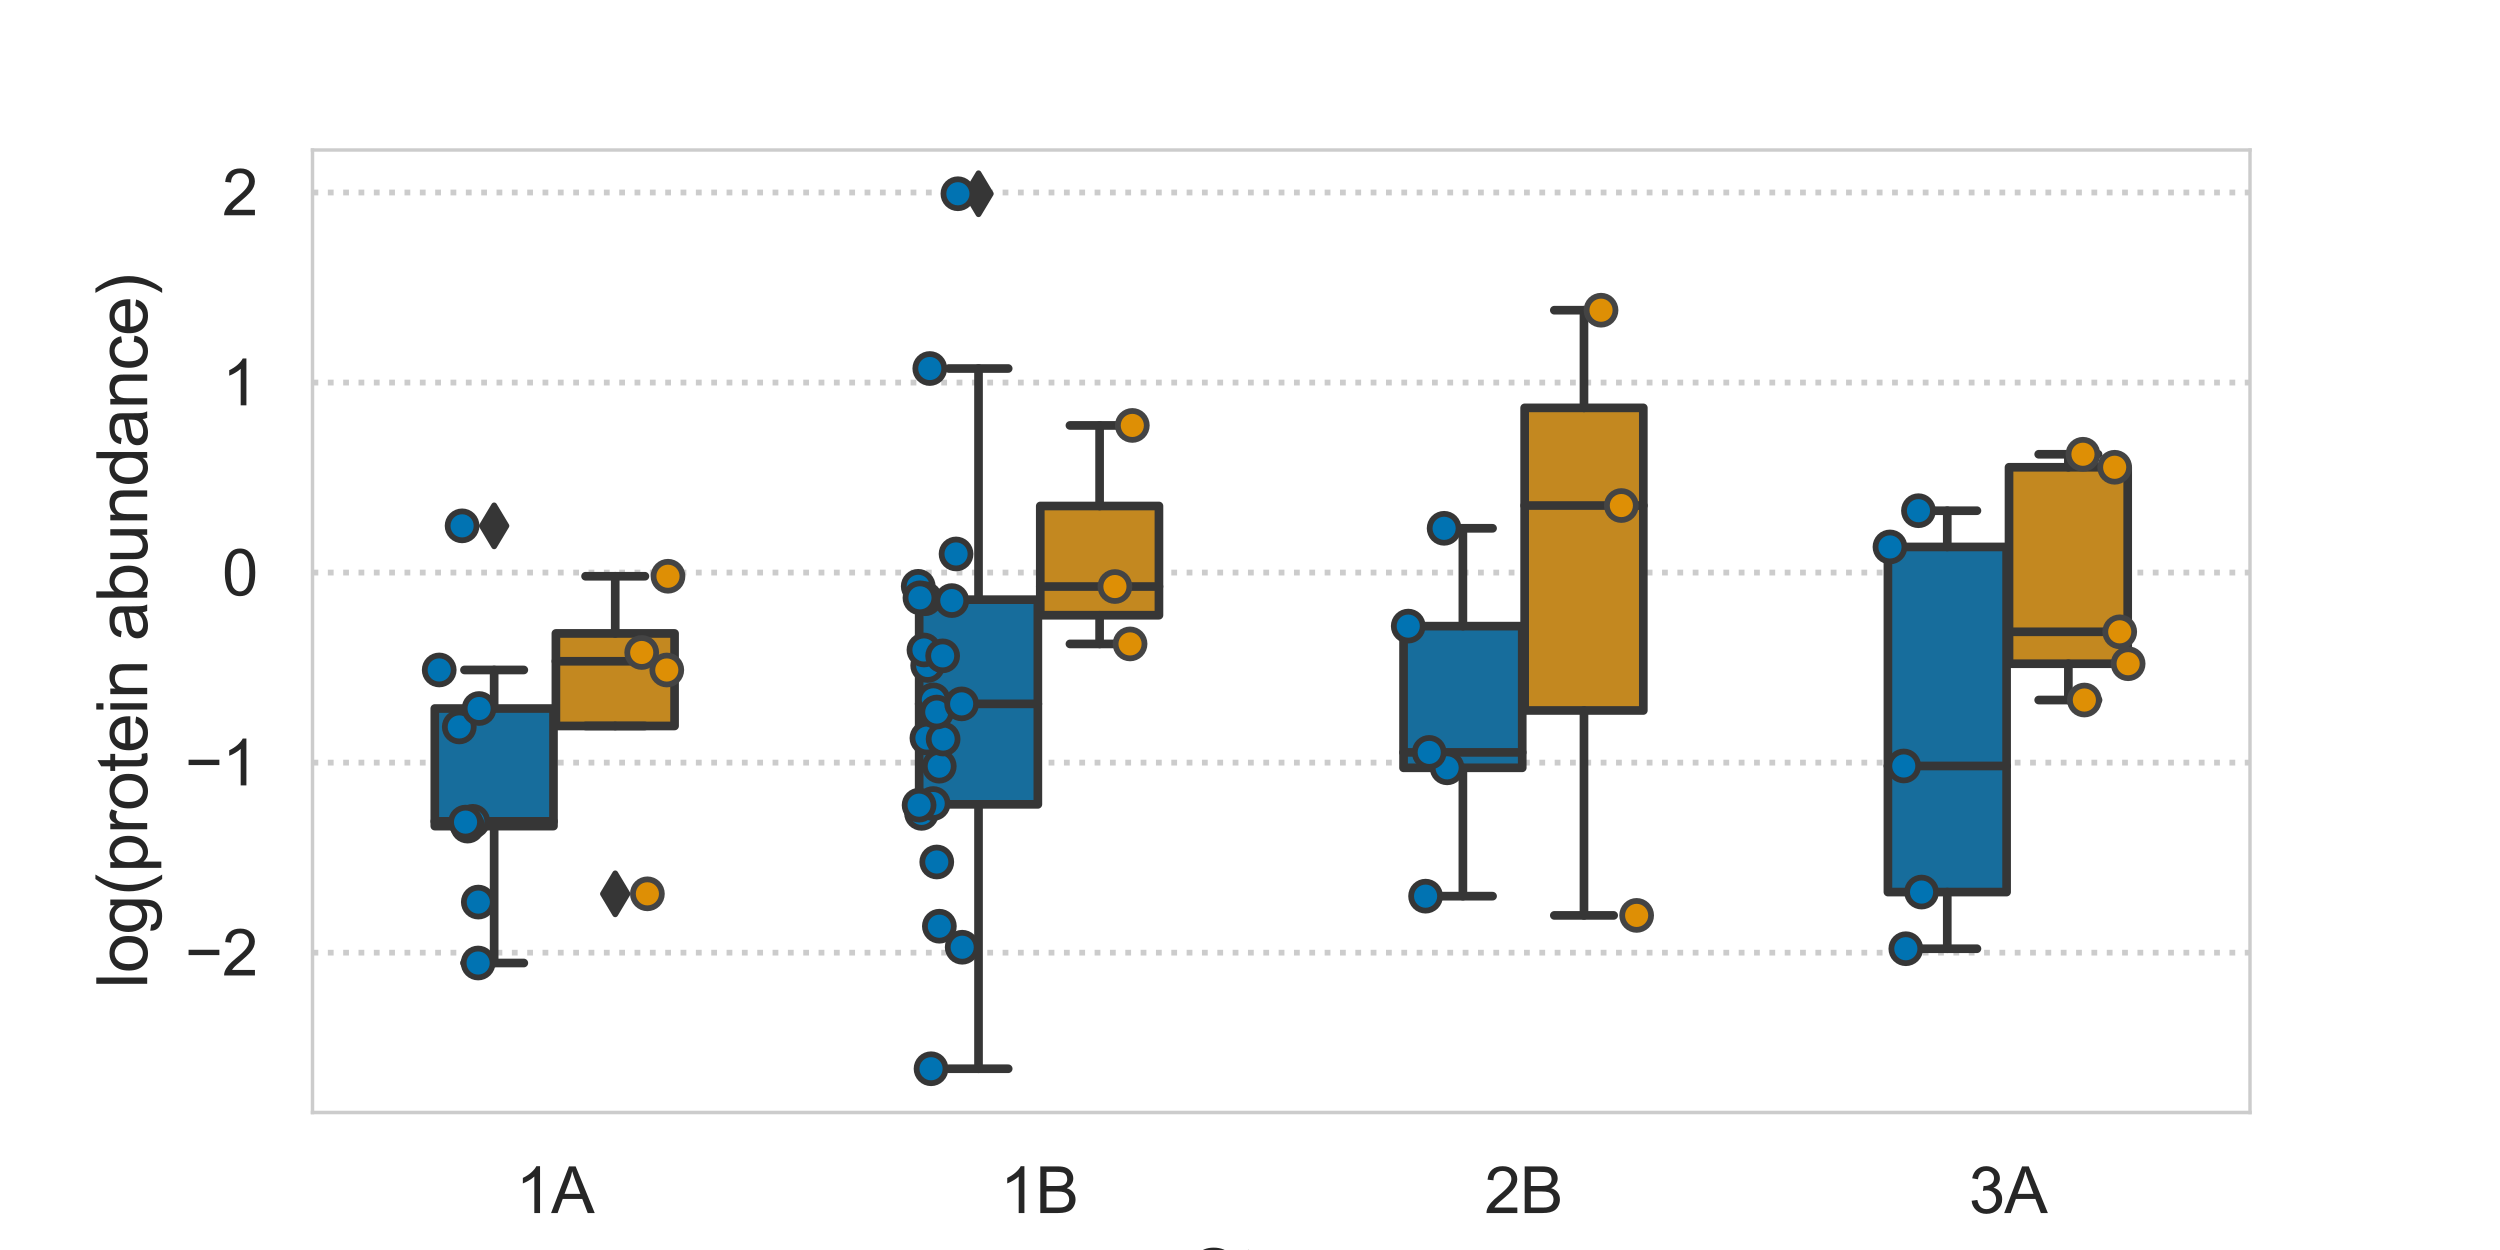 <?xml version="1.0" encoding="utf-8" standalone="no"?>
<!DOCTYPE svg PUBLIC "-//W3C//DTD SVG 1.1//EN"
  "http://www.w3.org/Graphics/SVG/1.1/DTD/svg11.dtd">
<svg xmlns:xlink="http://www.w3.org/1999/xlink" width="432pt" height="216pt" viewBox="0 0 432 216" xmlns="http://www.w3.org/2000/svg" version="1.1">
 <defs>
  <style type="text/css">*{stroke-linejoin: round; stroke-linecap: butt}</style>
 </defs>
 <g id="figure_1">
  <g id="patch_1">
   <path d="M 0 216 
L 432 216 
L 432 0 
L 0 0 
z
" style="fill: #ffffff"/>
  </g>
  <g id="axes_1">
   <g id="patch_2">
    <path d="M 54 192.24 
L 388.8 192.24 
L 388.8 25.92 
L 54 25.92 
z
" style="fill: #ffffff"/>
   </g>
   <g id="matplotlib.axis_1">
    <g id="xtick_1">
     <g id="text_1">
      <!-- 1A -->
      <g style="fill: #262626" transform="translate(89.123 209.614) scale(0.11 -0.11)">
       <defs>
        <path id="ArialMT-31" d="M 2384 0 
L 1822 0 
L 1822 3584 
Q 1619 3391 1289 3197 
Q 959 3003 697 2906 
L 697 3450 
Q 1169 3672 1522 3987 
Q 1875 4303 2022 4600 
L 2384 4600 
L 2384 0 
z
" transform="scale(0.016)"/>
        <path id="ArialMT-41" d="M -9 0 
L 1750 4581 
L 2403 4581 
L 4278 0 
L 3588 0 
L 3053 1388 
L 1138 1388 
L 634 0 
L -9 0 
z
M 1313 1881 
L 2866 1881 
L 2388 3150 
Q 2169 3728 2063 4100 
Q 1975 3659 1816 3225 
L 1313 1881 
z
" transform="scale(0.016)"/>
       </defs>
       <use xlink:href="#ArialMT-31"/>
       <use xlink:href="#ArialMT-41" x="55.615"/>
      </g>
     </g>
    </g>
    <g id="xtick_2">
     <g id="text_2">
      <!-- 1B -->
      <g style="fill: #262626" transform="translate(172.823 209.614) scale(0.11 -0.11)">
       <defs>
        <path id="ArialMT-42" d="M 469 0 
L 469 4581 
L 2188 4581 
Q 2713 4581 3030 4442 
Q 3347 4303 3526 4014 
Q 3706 3725 3706 3409 
Q 3706 3116 3547 2856 
Q 3388 2597 3066 2438 
Q 3481 2316 3704 2022 
Q 3928 1728 3928 1328 
Q 3928 1006 3792 729 
Q 3656 453 3456 303 
Q 3256 153 2954 76 
Q 2653 0 2216 0 
L 469 0 
z
M 1075 2656 
L 2066 2656 
Q 2469 2656 2644 2709 
Q 2875 2778 2992 2937 
Q 3109 3097 3109 3338 
Q 3109 3566 3000 3739 
Q 2891 3913 2687 3977 
Q 2484 4041 1991 4041 
L 1075 4041 
L 1075 2656 
z
M 1075 541 
L 2216 541 
Q 2509 541 2628 563 
Q 2838 600 2978 687 
Q 3119 775 3209 942 
Q 3300 1109 3300 1328 
Q 3300 1584 3169 1773 
Q 3038 1963 2805 2039 
Q 2572 2116 2134 2116 
L 1075 2116 
L 1075 541 
z
" transform="scale(0.016)"/>
       </defs>
       <use xlink:href="#ArialMT-31"/>
       <use xlink:href="#ArialMT-42" x="55.615"/>
      </g>
     </g>
    </g>
    <g id="xtick_3">
     <g id="text_3">
      <!-- 2B -->
      <g style="fill: #262626" transform="translate(256.523 209.614) scale(0.11 -0.11)">
       <defs>
        <path id="ArialMT-32" d="M 3222 541 
L 3222 0 
L 194 0 
Q 188 203 259 391 
Q 375 700 629 1000 
Q 884 1300 1366 1694 
Q 2113 2306 2375 2664 
Q 2638 3022 2638 3341 
Q 2638 3675 2398 3904 
Q 2159 4134 1775 4134 
Q 1369 4134 1125 3890 
Q 881 3647 878 3216 
L 300 3275 
Q 359 3922 746 4261 
Q 1134 4600 1788 4600 
Q 2447 4600 2831 4234 
Q 3216 3869 3216 3328 
Q 3216 3053 3103 2787 
Q 2991 2522 2730 2228 
Q 2469 1934 1863 1422 
Q 1356 997 1212 845 
Q 1069 694 975 541 
L 3222 541 
z
" transform="scale(0.016)"/>
       </defs>
       <use xlink:href="#ArialMT-32"/>
       <use xlink:href="#ArialMT-42" x="55.615"/>
      </g>
     </g>
    </g>
    <g id="xtick_4">
     <g id="text_4">
      <!-- 3A -->
      <g style="fill: #262626" transform="translate(340.223 209.614) scale(0.11 -0.11)">
       <defs>
        <path id="ArialMT-33" d="M 269 1209 
L 831 1284 
Q 928 806 1161 595 
Q 1394 384 1728 384 
Q 2125 384 2398 659 
Q 2672 934 2672 1341 
Q 2672 1728 2419 1979 
Q 2166 2231 1775 2231 
Q 1616 2231 1378 2169 
L 1441 2663 
Q 1497 2656 1531 2656 
Q 1891 2656 2178 2843 
Q 2466 3031 2466 3422 
Q 2466 3731 2256 3934 
Q 2047 4138 1716 4138 
Q 1388 4138 1169 3931 
Q 950 3725 888 3313 
L 325 3413 
Q 428 3978 793 4289 
Q 1159 4600 1703 4600 
Q 2078 4600 2393 4439 
Q 2709 4278 2876 4000 
Q 3044 3722 3044 3409 
Q 3044 3113 2884 2869 
Q 2725 2625 2413 2481 
Q 2819 2388 3044 2092 
Q 3269 1797 3269 1353 
Q 3269 753 2831 336 
Q 2394 -81 1725 -81 
Q 1122 -81 723 278 
Q 325 638 269 1209 
z
" transform="scale(0.016)"/>
       </defs>
       <use xlink:href="#ArialMT-33"/>
       <use xlink:href="#ArialMT-41" x="55.615"/>
      </g>
     </g>
    </g>
    <g id="text_5">
     <!-- Stage -->
     <g style="fill: #262626" transform="translate(205.721 224.535) scale(0.12 -0.12)">
      <defs>
       <path id="ArialMT-53" d="M 288 1472 
L 859 1522 
Q 900 1178 1048 958 
Q 1197 738 1509 602 
Q 1822 466 2213 466 
Q 2559 466 2825 569 
Q 3091 672 3220 851 
Q 3350 1031 3350 1244 
Q 3350 1459 3225 1620 
Q 3100 1781 2813 1891 
Q 2628 1963 1997 2114 
Q 1366 2266 1113 2400 
Q 784 2572 623 2826 
Q 463 3081 463 3397 
Q 463 3744 659 4045 
Q 856 4347 1234 4503 
Q 1613 4659 2075 4659 
Q 2584 4659 2973 4495 
Q 3363 4331 3572 4012 
Q 3781 3694 3797 3291 
L 3216 3247 
Q 3169 3681 2898 3903 
Q 2628 4125 2100 4125 
Q 1550 4125 1298 3923 
Q 1047 3722 1047 3438 
Q 1047 3191 1225 3031 
Q 1400 2872 2139 2705 
Q 2878 2538 3153 2413 
Q 3553 2228 3743 1945 
Q 3934 1663 3934 1294 
Q 3934 928 3725 604 
Q 3516 281 3123 101 
Q 2731 -78 2241 -78 
Q 1619 -78 1198 103 
Q 778 284 539 648 
Q 300 1013 288 1472 
z
" transform="scale(0.016)"/>
       <path id="ArialMT-74" d="M 1650 503 
L 1731 6 
Q 1494 -44 1306 -44 
Q 1000 -44 831 53 
Q 663 150 594 308 
Q 525 466 525 972 
L 525 2881 
L 113 2881 
L 113 3319 
L 525 3319 
L 525 4141 
L 1084 4478 
L 1084 3319 
L 1650 3319 
L 1650 2881 
L 1084 2881 
L 1084 941 
Q 1084 700 1114 631 
Q 1144 563 1211 522 
Q 1278 481 1403 481 
Q 1497 481 1650 503 
z
" transform="scale(0.016)"/>
       <path id="ArialMT-61" d="M 2588 409 
Q 2275 144 1986 34 
Q 1697 -75 1366 -75 
Q 819 -75 525 192 
Q 231 459 231 875 
Q 231 1119 342 1320 
Q 453 1522 633 1644 
Q 813 1766 1038 1828 
Q 1203 1872 1538 1913 
Q 2219 1994 2541 2106 
Q 2544 2222 2544 2253 
Q 2544 2597 2384 2738 
Q 2169 2928 1744 2928 
Q 1347 2928 1158 2789 
Q 969 2650 878 2297 
L 328 2372 
Q 403 2725 575 2942 
Q 747 3159 1072 3276 
Q 1397 3394 1825 3394 
Q 2250 3394 2515 3294 
Q 2781 3194 2906 3042 
Q 3031 2891 3081 2659 
Q 3109 2516 3109 2141 
L 3109 1391 
Q 3109 606 3145 398 
Q 3181 191 3288 0 
L 2700 0 
Q 2613 175 2588 409 
z
M 2541 1666 
Q 2234 1541 1622 1453 
Q 1275 1403 1131 1340 
Q 988 1278 909 1158 
Q 831 1038 831 891 
Q 831 666 1001 516 
Q 1172 366 1500 366 
Q 1825 366 2078 508 
Q 2331 650 2450 897 
Q 2541 1088 2541 1459 
L 2541 1666 
z
" transform="scale(0.016)"/>
       <path id="ArialMT-67" d="M 319 -275 
L 866 -356 
Q 900 -609 1056 -725 
Q 1266 -881 1628 -881 
Q 2019 -881 2231 -725 
Q 2444 -569 2519 -288 
Q 2563 -116 2559 434 
Q 2191 0 1641 0 
Q 956 0 581 494 
Q 206 988 206 1678 
Q 206 2153 378 2554 
Q 550 2956 876 3175 
Q 1203 3394 1644 3394 
Q 2231 3394 2613 2919 
L 2613 3319 
L 3131 3319 
L 3131 450 
Q 3131 -325 2973 -648 
Q 2816 -972 2473 -1159 
Q 2131 -1347 1631 -1347 
Q 1038 -1347 672 -1080 
Q 306 -813 319 -275 
z
M 784 1719 
Q 784 1066 1043 766 
Q 1303 466 1694 466 
Q 2081 466 2343 764 
Q 2606 1063 2606 1700 
Q 2606 2309 2336 2618 
Q 2066 2928 1684 2928 
Q 1309 2928 1046 2623 
Q 784 2319 784 1719 
z
" transform="scale(0.016)"/>
       <path id="ArialMT-65" d="M 2694 1069 
L 3275 997 
Q 3138 488 2766 206 
Q 2394 -75 1816 -75 
Q 1088 -75 661 373 
Q 234 822 234 1631 
Q 234 2469 665 2931 
Q 1097 3394 1784 3394 
Q 2450 3394 2872 2941 
Q 3294 2488 3294 1666 
Q 3294 1616 3291 1516 
L 816 1516 
Q 847 969 1125 678 
Q 1403 388 1819 388 
Q 2128 388 2347 550 
Q 2566 713 2694 1069 
z
M 847 1978 
L 2700 1978 
Q 2663 2397 2488 2606 
Q 2219 2931 1791 2931 
Q 1403 2931 1139 2672 
Q 875 2413 847 1978 
z
" transform="scale(0.016)"/>
      </defs>
      <use xlink:href="#ArialMT-53"/>
      <use xlink:href="#ArialMT-74" x="66.699"/>
      <use xlink:href="#ArialMT-61" x="94.482"/>
      <use xlink:href="#ArialMT-67" x="150.098"/>
      <use xlink:href="#ArialMT-65" x="205.713"/>
     </g>
    </g>
   </g>
   <g id="matplotlib.axis_2">
    <g id="ytick_1">
     <g id="line2d_1">
      <path d="M 54 164.622 
L 388.8 164.622 
" clip-path="url(#p75d8ab55f7)" style="fill: none; stroke-dasharray: 1,1.65; stroke-dashoffset: 0; stroke: #cccccc"/>
     </g>
     <g id="text_6">
      <!-- −2 -->
      <g style="fill: #262626" transform="translate(31.958 168.558) scale(0.11 -0.11)">
       <defs>
        <path id="ArialMT-2212" d="M 3381 1997 
L 356 1997 
L 356 2522 
L 3381 2522 
L 3381 1997 
z
" transform="scale(0.016)"/>
       </defs>
       <use xlink:href="#ArialMT-2212"/>
       <use xlink:href="#ArialMT-32" x="58.398"/>
      </g>
     </g>
    </g>
    <g id="ytick_2">
     <g id="line2d_2">
      <path d="M 54 131.782 
L 388.8 131.782 
" clip-path="url(#p75d8ab55f7)" style="fill: none; stroke-dasharray: 1,1.65; stroke-dashoffset: 0; stroke: #cccccc"/>
     </g>
     <g id="text_7">
      <!-- −1 -->
      <g style="fill: #262626" transform="translate(31.958 135.719) scale(0.11 -0.11)">
       <use xlink:href="#ArialMT-2212"/>
       <use xlink:href="#ArialMT-31" x="58.398"/>
      </g>
     </g>
    </g>
    <g id="ytick_3">
     <g id="line2d_3">
      <path d="M 54 98.942 
L 388.8 98.942 
" clip-path="url(#p75d8ab55f7)" style="fill: none; stroke-dasharray: 1,1.65; stroke-dashoffset: 0; stroke: #cccccc"/>
     </g>
     <g id="text_8">
      <!-- 0 -->
      <g style="fill: #262626" transform="translate(38.383 102.879) scale(0.11 -0.11)">
       <defs>
        <path id="ArialMT-30" d="M 266 2259 
Q 266 3072 433 3567 
Q 600 4063 929 4331 
Q 1259 4600 1759 4600 
Q 2128 4600 2406 4451 
Q 2684 4303 2865 4023 
Q 3047 3744 3150 3342 
Q 3253 2941 3253 2259 
Q 3253 1453 3087 958 
Q 2922 463 2592 192 
Q 2263 -78 1759 -78 
Q 1097 -78 719 397 
Q 266 969 266 2259 
z
M 844 2259 
Q 844 1131 1108 757 
Q 1372 384 1759 384 
Q 2147 384 2411 759 
Q 2675 1134 2675 2259 
Q 2675 3391 2411 3762 
Q 2147 4134 1753 4134 
Q 1366 4134 1134 3806 
Q 844 3388 844 2259 
z
" transform="scale(0.016)"/>
       </defs>
       <use xlink:href="#ArialMT-30"/>
      </g>
     </g>
    </g>
    <g id="ytick_4">
     <g id="line2d_4">
      <path d="M 54 66.103 
L 388.8 66.103 
" clip-path="url(#p75d8ab55f7)" style="fill: none; stroke-dasharray: 1,1.65; stroke-dashoffset: 0; stroke: #cccccc"/>
     </g>
     <g id="text_9">
      <!-- 1 -->
      <g style="fill: #262626" transform="translate(38.383 70.04) scale(0.11 -0.11)">
       <use xlink:href="#ArialMT-31"/>
      </g>
     </g>
    </g>
    <g id="ytick_5">
     <g id="line2d_5">
      <path d="M 54 33.263 
L 388.8 33.263 
" clip-path="url(#p75d8ab55f7)" style="fill: none; stroke-dasharray: 1,1.65; stroke-dashoffset: 0; stroke: #cccccc"/>
     </g>
     <g id="text_10">
      <!-- 2 -->
      <g style="fill: #262626" transform="translate(38.383 37.2) scale(0.11 -0.11)">
       <use xlink:href="#ArialMT-32"/>
      </g>
     </g>
    </g>
    <g id="text_11">
     <!-- log(protein abundance) -->
     <g style="fill: #262626" transform="translate(25.433 170.785) rotate(-90) scale(0.12 -0.12)">
      <defs>
       <path id="ArialMT-6c" d="M 409 0 
L 409 4581 
L 972 4581 
L 972 0 
L 409 0 
z
" transform="scale(0.016)"/>
       <path id="ArialMT-6f" d="M 213 1659 
Q 213 2581 725 3025 
Q 1153 3394 1769 3394 
Q 2453 3394 2887 2945 
Q 3322 2497 3322 1706 
Q 3322 1066 3130 698 
Q 2938 331 2570 128 
Q 2203 -75 1769 -75 
Q 1072 -75 642 372 
Q 213 819 213 1659 
z
M 791 1659 
Q 791 1022 1069 705 
Q 1347 388 1769 388 
Q 2188 388 2466 706 
Q 2744 1025 2744 1678 
Q 2744 2294 2464 2611 
Q 2184 2928 1769 2928 
Q 1347 2928 1069 2612 
Q 791 2297 791 1659 
z
" transform="scale(0.016)"/>
       <path id="ArialMT-28" d="M 1497 -1347 
Q 1031 -759 709 28 
Q 388 816 388 1659 
Q 388 2403 628 3084 
Q 909 3875 1497 4659 
L 1900 4659 
Q 1522 4009 1400 3731 
Q 1209 3300 1100 2831 
Q 966 2247 966 1656 
Q 966 153 1900 -1347 
L 1497 -1347 
z
" transform="scale(0.016)"/>
       <path id="ArialMT-70" d="M 422 -1272 
L 422 3319 
L 934 3319 
L 934 2888 
Q 1116 3141 1344 3267 
Q 1572 3394 1897 3394 
Q 2322 3394 2647 3175 
Q 2972 2956 3137 2557 
Q 3303 2159 3303 1684 
Q 3303 1175 3120 767 
Q 2938 359 2589 142 
Q 2241 -75 1856 -75 
Q 1575 -75 1351 44 
Q 1128 163 984 344 
L 984 -1272 
L 422 -1272 
z
M 931 1641 
Q 931 1000 1190 694 
Q 1450 388 1819 388 
Q 2194 388 2461 705 
Q 2728 1022 2728 1688 
Q 2728 2322 2467 2637 
Q 2206 2953 1844 2953 
Q 1484 2953 1207 2617 
Q 931 2281 931 1641 
z
" transform="scale(0.016)"/>
       <path id="ArialMT-72" d="M 416 0 
L 416 3319 
L 922 3319 
L 922 2816 
Q 1116 3169 1280 3281 
Q 1444 3394 1641 3394 
Q 1925 3394 2219 3213 
L 2025 2691 
Q 1819 2813 1613 2813 
Q 1428 2813 1281 2702 
Q 1134 2591 1072 2394 
Q 978 2094 978 1738 
L 978 0 
L 416 0 
z
" transform="scale(0.016)"/>
       <path id="ArialMT-69" d="M 425 3934 
L 425 4581 
L 988 4581 
L 988 3934 
L 425 3934 
z
M 425 0 
L 425 3319 
L 988 3319 
L 988 0 
L 425 0 
z
" transform="scale(0.016)"/>
       <path id="ArialMT-6e" d="M 422 0 
L 422 3319 
L 928 3319 
L 928 2847 
Q 1294 3394 1984 3394 
Q 2284 3394 2536 3286 
Q 2788 3178 2913 3003 
Q 3038 2828 3088 2588 
Q 3119 2431 3119 2041 
L 3119 0 
L 2556 0 
L 2556 2019 
Q 2556 2363 2490 2533 
Q 2425 2703 2258 2804 
Q 2091 2906 1866 2906 
Q 1506 2906 1245 2678 
Q 984 2450 984 1813 
L 984 0 
L 422 0 
z
" transform="scale(0.016)"/>
       <path id="ArialMT-20" transform="scale(0.016)"/>
       <path id="ArialMT-62" d="M 941 0 
L 419 0 
L 419 4581 
L 981 4581 
L 981 2947 
Q 1338 3394 1891 3394 
Q 2197 3394 2470 3270 
Q 2744 3147 2920 2923 
Q 3097 2700 3197 2384 
Q 3297 2069 3297 1709 
Q 3297 856 2875 390 
Q 2453 -75 1863 -75 
Q 1275 -75 941 416 
L 941 0 
z
M 934 1684 
Q 934 1088 1097 822 
Q 1363 388 1816 388 
Q 2184 388 2453 708 
Q 2722 1028 2722 1663 
Q 2722 2313 2464 2622 
Q 2206 2931 1841 2931 
Q 1472 2931 1203 2611 
Q 934 2291 934 1684 
z
" transform="scale(0.016)"/>
       <path id="ArialMT-75" d="M 2597 0 
L 2597 488 
Q 2209 -75 1544 -75 
Q 1250 -75 995 37 
Q 741 150 617 320 
Q 494 491 444 738 
Q 409 903 409 1263 
L 409 3319 
L 972 3319 
L 972 1478 
Q 972 1038 1006 884 
Q 1059 663 1231 536 
Q 1403 409 1656 409 
Q 1909 409 2131 539 
Q 2353 669 2445 892 
Q 2538 1116 2538 1541 
L 2538 3319 
L 3100 3319 
L 3100 0 
L 2597 0 
z
" transform="scale(0.016)"/>
       <path id="ArialMT-64" d="M 2575 0 
L 2575 419 
Q 2259 -75 1647 -75 
Q 1250 -75 917 144 
Q 584 363 401 755 
Q 219 1147 219 1656 
Q 219 2153 384 2558 
Q 550 2963 881 3178 
Q 1213 3394 1622 3394 
Q 1922 3394 2156 3267 
Q 2391 3141 2538 2938 
L 2538 4581 
L 3097 4581 
L 3097 0 
L 2575 0 
z
M 797 1656 
Q 797 1019 1065 703 
Q 1334 388 1700 388 
Q 2069 388 2326 689 
Q 2584 991 2584 1609 
Q 2584 2291 2321 2609 
Q 2059 2928 1675 2928 
Q 1300 2928 1048 2622 
Q 797 2316 797 1656 
z
" transform="scale(0.016)"/>
       <path id="ArialMT-63" d="M 2588 1216 
L 3141 1144 
Q 3050 572 2676 248 
Q 2303 -75 1759 -75 
Q 1078 -75 664 370 
Q 250 816 250 1647 
Q 250 2184 428 2587 
Q 606 2991 970 3192 
Q 1334 3394 1763 3394 
Q 2303 3394 2647 3120 
Q 2991 2847 3088 2344 
L 2541 2259 
Q 2463 2594 2264 2762 
Q 2066 2931 1784 2931 
Q 1359 2931 1093 2626 
Q 828 2322 828 1663 
Q 828 994 1084 691 
Q 1341 388 1753 388 
Q 2084 388 2306 591 
Q 2528 794 2588 1216 
z
" transform="scale(0.016)"/>
       <path id="ArialMT-29" d="M 791 -1347 
L 388 -1347 
Q 1322 153 1322 1656 
Q 1322 2244 1188 2822 
Q 1081 3291 891 3722 
Q 769 4003 388 4659 
L 791 4659 
Q 1378 3875 1659 3084 
Q 1900 2403 1900 1659 
Q 1900 816 1576 28 
Q 1253 -759 791 -1347 
z
" transform="scale(0.016)"/>
      </defs>
      <use xlink:href="#ArialMT-6c"/>
      <use xlink:href="#ArialMT-6f" x="22.217"/>
      <use xlink:href="#ArialMT-67" x="77.832"/>
      <use xlink:href="#ArialMT-28" x="133.447"/>
      <use xlink:href="#ArialMT-70" x="166.748"/>
      <use xlink:href="#ArialMT-72" x="222.363"/>
      <use xlink:href="#ArialMT-6f" x="255.664"/>
      <use xlink:href="#ArialMT-74" x="311.279"/>
      <use xlink:href="#ArialMT-65" x="339.062"/>
      <use xlink:href="#ArialMT-69" x="394.678"/>
      <use xlink:href="#ArialMT-6e" x="416.895"/>
      <use xlink:href="#ArialMT-20" x="472.51"/>
      <use xlink:href="#ArialMT-61" x="500.293"/>
      <use xlink:href="#ArialMT-62" x="555.908"/>
      <use xlink:href="#ArialMT-75" x="611.523"/>
      <use xlink:href="#ArialMT-6e" x="667.139"/>
      <use xlink:href="#ArialMT-64" x="722.754"/>
      <use xlink:href="#ArialMT-61" x="778.369"/>
      <use xlink:href="#ArialMT-6e" x="833.984"/>
      <use xlink:href="#ArialMT-63" x="889.6"/>
      <use xlink:href="#ArialMT-65" x="939.6"/>
      <use xlink:href="#ArialMT-29" x="995.215"/>
     </g>
    </g>
   </g>
   <g id="patch_3">
    <path d="M 75.134 142.75 
L 95.641 142.75 
L 95.641 122.433 
L 75.134 122.433 
L 75.134 142.75 
z
" clip-path="url(#p75d8ab55f7)" style="fill: #176d9c; stroke: #363636; stroke-width: 1.5; stroke-linejoin: miter"/>
   </g>
   <g id="patch_4">
    <path d="M 96.059 125.446 
L 116.566 125.446 
L 116.566 109.458 
L 96.059 109.458 
L 96.059 125.446 
z
" clip-path="url(#p75d8ab55f7)" style="fill: #c38820; stroke: #363636; stroke-width: 1.5; stroke-linejoin: miter"/>
   </g>
   <g id="patch_5">
    <path d="M 158.834 138.992 
L 179.341 138.992 
L 179.341 103.622 
L 158.834 103.622 
L 158.834 138.992 
z
" clip-path="url(#p75d8ab55f7)" style="fill: #176d9c; stroke: #363636; stroke-width: 1.5; stroke-linejoin: miter"/>
   </g>
   <g id="patch_6">
    <path d="M 179.759 106.312 
L 200.266 106.312 
L 200.266 87.434 
L 179.759 87.434 
L 179.759 106.312 
z
" clip-path="url(#p75d8ab55f7)" style="fill: #c38820; stroke: #363636; stroke-width: 1.5; stroke-linejoin: miter"/>
   </g>
   <g id="patch_7">
    <path d="M 242.534 132.679 
L 263.041 132.679 
L 263.041 108.193 
L 242.534 108.193 
L 242.534 132.679 
z
" clip-path="url(#p75d8ab55f7)" style="fill: #176d9c; stroke: #363636; stroke-width: 1.5; stroke-linejoin: miter"/>
   </g>
   <g id="patch_8">
    <path d="M 263.459 122.769 
L 283.966 122.769 
L 283.966 70.48 
L 263.459 70.48 
L 263.459 122.769 
z
" clip-path="url(#p75d8ab55f7)" style="fill: #c38820; stroke: #363636; stroke-width: 1.5; stroke-linejoin: miter"/>
   </g>
   <g id="patch_9">
    <path d="M 326.234 154.149 
L 346.741 154.149 
L 346.741 94.512 
L 326.234 94.512 
L 326.234 154.149 
z
" clip-path="url(#p75d8ab55f7)" style="fill: #176d9c; stroke: #363636; stroke-width: 1.5; stroke-linejoin: miter"/>
   </g>
   <g id="patch_10">
    <path d="M 347.159 114.692 
L 367.666 114.692 
L 367.666 80.743 
L 347.159 80.743 
L 347.159 114.692 
z
" clip-path="url(#p75d8ab55f7)" style="fill: #c38820; stroke: #363636; stroke-width: 1.5; stroke-linejoin: miter"/>
   </g>
   <g id="PathCollection_1"/>
   <g id="PathCollection_2"/>
   <g id="patch_11">
    <path d="M 95.85 98.942 
L 95.85 98.942 
L 95.85 98.942 
L 95.85 98.942 
z
" clip-path="url(#p75d8ab55f7)" style="fill: #176d9c; stroke: #363636; stroke-width: 0.75; stroke-linejoin: miter"/>
   </g>
   <g id="patch_12">
    <path d="M 95.85 98.942 
L 95.85 98.942 
L 95.85 98.942 
L 95.85 98.942 
z
" clip-path="url(#p75d8ab55f7)" style="fill: #c38820; stroke: #363636; stroke-width: 0.75; stroke-linejoin: miter"/>
   </g>
   <g id="line2d_6">
    <path d="M 85.388 142.75 
L 85.388 166.408 
" clip-path="url(#p75d8ab55f7)" style="fill: none; stroke: #363636; stroke-width: 1.5; stroke-linecap: round"/>
   </g>
   <g id="line2d_7">
    <path d="M 85.388 122.433 
L 85.388 115.769 
" clip-path="url(#p75d8ab55f7)" style="fill: none; stroke: #363636; stroke-width: 1.5; stroke-linecap: round"/>
   </g>
   <g id="line2d_8">
    <path d="M 80.261 166.408 
L 90.514 166.408 
" clip-path="url(#p75d8ab55f7)" style="fill: none; stroke: #363636; stroke-width: 1.5; stroke-linecap: round"/>
   </g>
   <g id="line2d_9">
    <path d="M 80.261 115.769 
L 90.514 115.769 
" clip-path="url(#p75d8ab55f7)" style="fill: none; stroke: #363636; stroke-width: 1.5; stroke-linecap: round"/>
   </g>
   <g id="line2d_10">
    <defs>
     <path id="m27930aab85" d="M -0 3.536 
L 2.121 0 
L -0 -3.536 
L -2.121 -0 
z
" style="stroke: #363636; stroke-linejoin: miter"/>
    </defs>
    <g clip-path="url(#p75d8ab55f7)">
     <use xlink:href="#m27930aab85" x="85.388" y="90.867" style="fill: #363636; stroke: #363636; stroke-linejoin: miter"/>
    </g>
   </g>
   <g id="line2d_11">
    <path d="M 106.312 125.446 
L 106.312 125.446 
" clip-path="url(#p75d8ab55f7)" style="fill: none; stroke: #363636; stroke-width: 1.5; stroke-linecap: round"/>
   </g>
   <g id="line2d_12">
    <path d="M 106.312 109.458 
L 106.312 99.576 
" clip-path="url(#p75d8ab55f7)" style="fill: none; stroke: #363636; stroke-width: 1.5; stroke-linecap: round"/>
   </g>
   <g id="line2d_13">
    <path d="M 101.186 125.446 
L 111.439 125.446 
" clip-path="url(#p75d8ab55f7)" style="fill: none; stroke: #363636; stroke-width: 1.5; stroke-linecap: round"/>
   </g>
   <g id="line2d_14">
    <path d="M 101.186 99.576 
L 111.439 99.576 
" clip-path="url(#p75d8ab55f7)" style="fill: none; stroke: #363636; stroke-width: 1.5; stroke-linecap: round"/>
   </g>
   <g id="line2d_15">
    <g clip-path="url(#p75d8ab55f7)">
     <use xlink:href="#m27930aab85" x="106.312" y="154.454" style="fill: #363636; stroke: #363636; stroke-linejoin: miter"/>
    </g>
   </g>
   <g id="line2d_16">
    <path d="M 169.088 138.992 
L 169.088 184.68 
" clip-path="url(#p75d8ab55f7)" style="fill: none; stroke: #363636; stroke-width: 1.5; stroke-linecap: round"/>
   </g>
   <g id="line2d_17">
    <path d="M 169.088 103.622 
L 169.088 63.679 
" clip-path="url(#p75d8ab55f7)" style="fill: none; stroke: #363636; stroke-width: 1.5; stroke-linecap: round"/>
   </g>
   <g id="line2d_18">
    <path d="M 163.961 184.68 
L 174.214 184.68 
" clip-path="url(#p75d8ab55f7)" style="fill: none; stroke: #363636; stroke-width: 1.5; stroke-linecap: round"/>
   </g>
   <g id="line2d_19">
    <path d="M 163.961 63.679 
L 174.214 63.679 
" clip-path="url(#p75d8ab55f7)" style="fill: none; stroke: #363636; stroke-width: 1.5; stroke-linecap: round"/>
   </g>
   <g id="line2d_20">
    <g clip-path="url(#p75d8ab55f7)">
     <use xlink:href="#m27930aab85" x="169.088" y="33.48" style="fill: #363636; stroke: #363636; stroke-linejoin: miter"/>
    </g>
   </g>
   <g id="line2d_21">
    <path d="M 190.012 106.312 
L 190.012 111.27 
" clip-path="url(#p75d8ab55f7)" style="fill: none; stroke: #363636; stroke-width: 1.5; stroke-linecap: round"/>
   </g>
   <g id="line2d_22">
    <path d="M 190.012 87.434 
L 190.012 73.515 
" clip-path="url(#p75d8ab55f7)" style="fill: none; stroke: #363636; stroke-width: 1.5; stroke-linecap: round"/>
   </g>
   <g id="line2d_23">
    <path d="M 184.886 111.27 
L 195.139 111.27 
" clip-path="url(#p75d8ab55f7)" style="fill: none; stroke: #363636; stroke-width: 1.5; stroke-linecap: round"/>
   </g>
   <g id="line2d_24">
    <path d="M 184.886 73.515 
L 195.139 73.515 
" clip-path="url(#p75d8ab55f7)" style="fill: none; stroke: #363636; stroke-width: 1.5; stroke-linecap: round"/>
   </g>
   <g id="line2d_25"/>
   <g id="line2d_26">
    <path d="M 252.787 132.679 
L 252.787 154.858 
" clip-path="url(#p75d8ab55f7)" style="fill: none; stroke: #363636; stroke-width: 1.5; stroke-linecap: round"/>
   </g>
   <g id="line2d_27">
    <path d="M 252.787 108.193 
L 252.787 91.291 
" clip-path="url(#p75d8ab55f7)" style="fill: none; stroke: #363636; stroke-width: 1.5; stroke-linecap: round"/>
   </g>
   <g id="line2d_28">
    <path d="M 247.661 154.858 
L 257.914 154.858 
" clip-path="url(#p75d8ab55f7)" style="fill: none; stroke: #363636; stroke-width: 1.5; stroke-linecap: round"/>
   </g>
   <g id="line2d_29">
    <path d="M 247.661 91.291 
L 257.914 91.291 
" clip-path="url(#p75d8ab55f7)" style="fill: none; stroke: #363636; stroke-width: 1.5; stroke-linecap: round"/>
   </g>
   <g id="line2d_30"/>
   <g id="line2d_31">
    <path d="M 273.712 122.769 
L 273.712 158.182 
" clip-path="url(#p75d8ab55f7)" style="fill: none; stroke: #363636; stroke-width: 1.5; stroke-linecap: round"/>
   </g>
   <g id="line2d_32">
    <path d="M 273.712 70.48 
L 273.712 53.604 
" clip-path="url(#p75d8ab55f7)" style="fill: none; stroke: #363636; stroke-width: 1.5; stroke-linecap: round"/>
   </g>
   <g id="line2d_33">
    <path d="M 268.586 158.182 
L 278.839 158.182 
" clip-path="url(#p75d8ab55f7)" style="fill: none; stroke: #363636; stroke-width: 1.5; stroke-linecap: round"/>
   </g>
   <g id="line2d_34">
    <path d="M 268.586 53.604 
L 278.839 53.604 
" clip-path="url(#p75d8ab55f7)" style="fill: none; stroke: #363636; stroke-width: 1.5; stroke-linecap: round"/>
   </g>
   <g id="line2d_35"/>
   <g id="line2d_36">
    <path d="M 336.488 154.149 
L 336.488 163.939 
" clip-path="url(#p75d8ab55f7)" style="fill: none; stroke: #363636; stroke-width: 1.5; stroke-linecap: round"/>
   </g>
   <g id="line2d_37">
    <path d="M 336.488 94.512 
L 336.488 88.25 
" clip-path="url(#p75d8ab55f7)" style="fill: none; stroke: #363636; stroke-width: 1.5; stroke-linecap: round"/>
   </g>
   <g id="line2d_38">
    <path d="M 331.361 163.939 
L 341.614 163.939 
" clip-path="url(#p75d8ab55f7)" style="fill: none; stroke: #363636; stroke-width: 1.5; stroke-linecap: round"/>
   </g>
   <g id="line2d_39">
    <path d="M 331.361 88.25 
L 341.614 88.25 
" clip-path="url(#p75d8ab55f7)" style="fill: none; stroke: #363636; stroke-width: 1.5; stroke-linecap: round"/>
   </g>
   <g id="line2d_40"/>
   <g id="line2d_41">
    <path d="M 357.413 114.692 
L 357.413 120.965 
" clip-path="url(#p75d8ab55f7)" style="fill: none; stroke: #363636; stroke-width: 1.5; stroke-linecap: round"/>
   </g>
   <g id="line2d_42">
    <path d="M 357.413 80.743 
L 357.413 78.496 
" clip-path="url(#p75d8ab55f7)" style="fill: none; stroke: #363636; stroke-width: 1.5; stroke-linecap: round"/>
   </g>
   <g id="line2d_43">
    <path d="M 352.286 120.965 
L 362.539 120.965 
" clip-path="url(#p75d8ab55f7)" style="fill: none; stroke: #363636; stroke-width: 1.5; stroke-linecap: round"/>
   </g>
   <g id="line2d_44">
    <path d="M 352.286 78.496 
L 362.539 78.496 
" clip-path="url(#p75d8ab55f7)" style="fill: none; stroke: #363636; stroke-width: 1.5; stroke-linecap: round"/>
   </g>
   <g id="line2d_45"/>
   <g id="line2d_46">
    <path d="M 75.134 141.929 
L 95.641 141.929 
" clip-path="url(#p75d8ab55f7)" style="fill: none; stroke: #363636; stroke-width: 1.5; stroke-linecap: round"/>
   </g>
   <g id="line2d_47">
    <path d="M 96.059 114.264 
L 116.566 114.264 
" clip-path="url(#p75d8ab55f7)" style="fill: none; stroke: #363636; stroke-width: 1.5; stroke-linecap: round"/>
   </g>
   <g id="line2d_48">
    <path d="M 158.834 121.631 
L 179.341 121.631 
" clip-path="url(#p75d8ab55f7)" style="fill: none; stroke: #363636; stroke-width: 1.5; stroke-linecap: round"/>
   </g>
   <g id="line2d_49">
    <path d="M 179.759 101.353 
L 200.266 101.353 
" clip-path="url(#p75d8ab55f7)" style="fill: none; stroke: #363636; stroke-width: 1.5; stroke-linecap: round"/>
   </g>
   <g id="line2d_50">
    <path d="M 242.534 130.015 
L 263.041 130.015 
" clip-path="url(#p75d8ab55f7)" style="fill: none; stroke: #363636; stroke-width: 1.5; stroke-linecap: round"/>
   </g>
   <g id="line2d_51">
    <path d="M 263.459 87.357 
L 283.966 87.357 
" clip-path="url(#p75d8ab55f7)" style="fill: none; stroke: #363636; stroke-width: 1.5; stroke-linecap: round"/>
   </g>
   <g id="line2d_52">
    <path d="M 326.234 132.36 
L 346.741 132.36 
" clip-path="url(#p75d8ab55f7)" style="fill: none; stroke: #363636; stroke-width: 1.5; stroke-linecap: round"/>
   </g>
   <g id="line2d_53">
    <path d="M 347.159 109.179 
L 367.666 109.179 
" clip-path="url(#p75d8ab55f7)" style="fill: none; stroke: #363636; stroke-width: 1.5; stroke-linecap: round"/>
   </g>
   <g id="patch_13">
    <path d="M 54 192.24 
L 54 25.92 
" style="fill: none; stroke: #cccccc; stroke-width: 0.6; stroke-linejoin: miter; stroke-linecap: square"/>
   </g>
   <g id="patch_14">
    <path d="M 388.8 192.24 
L 388.8 25.92 
" style="fill: none; stroke: #cccccc; stroke-width: 0.6; stroke-linejoin: miter; stroke-linecap: square"/>
   </g>
   <g id="patch_15">
    <path d="M 54 192.24 
L 388.8 192.24 
" style="fill: none; stroke: #cccccc; stroke-width: 0.6; stroke-linejoin: miter; stroke-linecap: square"/>
   </g>
   <g id="patch_16">
    <path d="M 54 25.92 
L 388.8 25.92 
" style="fill: none; stroke: #cccccc; stroke-width: 0.6; stroke-linejoin: miter; stroke-linecap: square"/>
   </g>
   <g id="PathCollection_3">
    <defs>
     <path id="C0_0_80d71cc2b3" d="M 0 2.5 
C 0.663 2.5 1.299 2.237 1.768 1.768 
C 2.237 1.299 2.5 0.663 2.5 -0 
C 2.5 -0.663 2.237 -1.299 1.768 -1.768 
C 1.299 -2.237 0.663 -2.5 0 -2.5 
C -0.663 -2.5 -1.299 -2.237 -1.768 -1.768 
C -2.237 -1.299 -2.5 -0.663 -2.5 0 
C -2.5 0.663 -2.237 1.299 -1.768 1.768 
C -1.299 2.237 -0.663 2.5 0 2.5 
z
"/>
    </defs>
    <g clip-path="url(#p75d8ab55f7)">
     <use xlink:href="#C0_0_80d71cc2b3" x="79.85" y="90.867" style="fill: #0173b2; stroke: #363636"/>
    </g>
    <g clip-path="url(#p75d8ab55f7)">
     <use xlink:href="#C0_0_80d71cc2b3" x="81.7" y="141.929" style="fill: #0173b2; stroke: #363636"/>
    </g>
    <g clip-path="url(#p75d8ab55f7)">
     <use xlink:href="#C0_0_80d71cc2b3" x="80.797" y="142.75" style="fill: #0173b2; stroke: #363636"/>
    </g>
    <g clip-path="url(#p75d8ab55f7)">
     <use xlink:href="#C0_0_80d71cc2b3" x="80.447" y="142.061" style="fill: #0173b2; stroke: #363636"/>
    </g>
    <g clip-path="url(#p75d8ab55f7)">
     <use xlink:href="#C0_0_80d71cc2b3" x="82.652" y="155.88" style="fill: #0173b2; stroke: #363636"/>
    </g>
    <g clip-path="url(#p75d8ab55f7)">
     <use xlink:href="#C0_0_80d71cc2b3" x="79.363" y="125.615" style="fill: #0173b2; stroke: #363636"/>
    </g>
    <g clip-path="url(#p75d8ab55f7)">
     <use xlink:href="#C0_0_80d71cc2b3" x="82.62" y="166.408" style="fill: #0173b2; stroke: #363636"/>
    </g>
    <g clip-path="url(#p75d8ab55f7)">
     <use xlink:href="#C0_0_80d71cc2b3" x="75.897" y="115.769" style="fill: #0173b2; stroke: #363636"/>
    </g>
    <g clip-path="url(#p75d8ab55f7)">
     <use xlink:href="#C0_0_80d71cc2b3" x="82.789" y="122.433" style="fill: #0173b2; stroke: #363636"/>
    </g>
   </g>
   <g id="PathCollection_4">
    <defs>
     <path id="C1_0_0780bf5d76" d="M 0 2.5 
C 0.663 2.5 1.299 2.237 1.768 1.768 
C 2.237 1.299 2.5 0.663 2.5 -0 
C 2.5 -0.663 2.237 -1.299 1.768 -1.768 
C 1.299 -2.237 0.663 -2.5 0 -2.5 
C -0.663 -2.5 -1.299 -2.237 -1.768 -1.768 
C -2.237 -1.299 -2.5 -0.663 -2.5 0 
C -2.5 0.663 -2.237 1.299 -1.768 1.768 
C -1.299 2.237 -0.663 2.5 0 2.5 
z
"/>
    </defs>
    <g clip-path="url(#p75d8ab55f7)">
     <use xlink:href="#C1_0_0780bf5d76" x="115.22" y="115.776" style="fill: #de8f05; stroke: #444444"/>
    </g>
    <g clip-path="url(#p75d8ab55f7)">
     <use xlink:href="#C1_0_0780bf5d76" x="115.428" y="99.576" style="fill: #de8f05; stroke: #444444"/>
    </g>
    <g clip-path="url(#p75d8ab55f7)">
     <use xlink:href="#C1_0_0780bf5d76" x="111.869" y="154.454" style="fill: #de8f05; stroke: #444444"/>
    </g>
    <g clip-path="url(#p75d8ab55f7)">
     <use xlink:href="#C1_0_0780bf5d76" x="110.888" y="112.751" style="fill: #de8f05; stroke: #444444"/>
    </g>
   </g>
   <g id="PathCollection_5">
    <defs>
     <path id="C2_0_c85d039c7e" d="M 0 2.5 
C 0.663 2.5 1.299 2.237 1.768 1.768 
C 2.237 1.299 2.5 0.663 2.5 -0 
C 2.5 -0.663 2.237 -1.299 1.768 -1.768 
C 1.299 -2.237 0.663 -2.5 0 -2.5 
C -0.663 -2.5 -1.299 -2.237 -1.768 -1.768 
C -2.237 -1.299 -2.5 -0.663 -2.5 0 
C -2.5 0.663 -2.237 1.299 -1.768 1.768 
C -1.299 2.237 -0.663 2.5 0 2.5 
z
"/>
    </defs>
    <g clip-path="url(#p75d8ab55f7)">
     <use xlink:href="#C2_0_c85d039c7e" x="166.268" y="163.682" style="fill: #0173b2; stroke: #363636"/>
    </g>
    <g clip-path="url(#p75d8ab55f7)">
     <use xlink:href="#C2_0_c85d039c7e" x="160.173" y="127.539" style="fill: #0173b2; stroke: #363636"/>
    </g>
    <g clip-path="url(#p75d8ab55f7)">
     <use xlink:href="#C2_0_c85d039c7e" x="158.671" y="101.317" style="fill: #0173b2; stroke: #363636"/>
    </g>
    <g clip-path="url(#p75d8ab55f7)">
     <use xlink:href="#C2_0_c85d039c7e" x="160.303" y="114.998" style="fill: #0173b2; stroke: #363636"/>
    </g>
    <g clip-path="url(#p75d8ab55f7)">
     <use xlink:href="#C2_0_c85d039c7e" x="159.868" y="103.461" style="fill: #0173b2; stroke: #363636"/>
    </g>
    <g clip-path="url(#p75d8ab55f7)">
     <use xlink:href="#C2_0_c85d039c7e" x="162.305" y="132.399" style="fill: #0173b2; stroke: #363636"/>
    </g>
    <g clip-path="url(#p75d8ab55f7)">
     <use xlink:href="#C2_0_c85d039c7e" x="160.885" y="184.68" style="fill: #0173b2; stroke: #363636"/>
    </g>
    <g clip-path="url(#p75d8ab55f7)">
     <use xlink:href="#C2_0_c85d039c7e" x="159.243" y="140.55" style="fill: #0173b2; stroke: #363636"/>
    </g>
    <g clip-path="url(#p75d8ab55f7)">
     <use xlink:href="#C2_0_c85d039c7e" x="161.873" y="148.951" style="fill: #0173b2; stroke: #363636"/>
    </g>
    <g clip-path="url(#p75d8ab55f7)">
     <use xlink:href="#C2_0_c85d039c7e" x="159.661" y="112.315" style="fill: #0173b2; stroke: #363636"/>
    </g>
    <g clip-path="url(#p75d8ab55f7)">
     <use xlink:href="#C2_0_c85d039c7e" x="164.472" y="103.783" style="fill: #0173b2; stroke: #363636"/>
    </g>
    <g clip-path="url(#p75d8ab55f7)">
     <use xlink:href="#C2_0_c85d039c7e" x="162.89" y="113.333" style="fill: #0173b2; stroke: #363636"/>
    </g>
    <g clip-path="url(#p75d8ab55f7)">
     <use xlink:href="#C2_0_c85d039c7e" x="160.669" y="63.679" style="fill: #0173b2; stroke: #363636"/>
    </g>
    <g clip-path="url(#p75d8ab55f7)">
     <use xlink:href="#C2_0_c85d039c7e" x="162.972" y="127.707" style="fill: #0173b2; stroke: #363636"/>
    </g>
    <g clip-path="url(#p75d8ab55f7)">
     <use xlink:href="#C2_0_c85d039c7e" x="162.322" y="160.05" style="fill: #0173b2; stroke: #363636"/>
    </g>
    <g clip-path="url(#p75d8ab55f7)">
     <use xlink:href="#C2_0_c85d039c7e" x="161.281" y="120.935" style="fill: #0173b2; stroke: #363636"/>
    </g>
    <g clip-path="url(#p75d8ab55f7)">
     <use xlink:href="#C2_0_c85d039c7e" x="161.255" y="138.852" style="fill: #0173b2; stroke: #363636"/>
    </g>
    <g clip-path="url(#p75d8ab55f7)">
     <use xlink:href="#C2_0_c85d039c7e" x="161.873" y="123.043" style="fill: #0173b2; stroke: #363636"/>
    </g>
    <g clip-path="url(#p75d8ab55f7)">
     <use xlink:href="#C2_0_c85d039c7e" x="158.97" y="103.304" style="fill: #0173b2; stroke: #363636"/>
    </g>
    <g clip-path="url(#p75d8ab55f7)">
     <use xlink:href="#C2_0_c85d039c7e" x="166.172" y="121.631" style="fill: #0173b2; stroke: #363636"/>
    </g>
    <g clip-path="url(#p75d8ab55f7)">
     <use xlink:href="#C2_0_c85d039c7e" x="158.82" y="139.132" style="fill: #0173b2; stroke: #363636"/>
    </g>
    <g clip-path="url(#p75d8ab55f7)">
     <use xlink:href="#C2_0_c85d039c7e" x="165.526" y="33.48" style="fill: #0173b2; stroke: #363636"/>
    </g>
    <g clip-path="url(#p75d8ab55f7)">
     <use xlink:href="#C2_0_c85d039c7e" x="165.207" y="95.724" style="fill: #0173b2; stroke: #363636"/>
    </g>
   </g>
   <g id="PathCollection_6">
    <defs>
     <path id="C3_0_3f4bd79959" d="M 0 2.5 
C 0.663 2.5 1.299 2.237 1.768 1.768 
C 2.237 1.299 2.5 0.663 2.5 -0 
C 2.5 -0.663 2.237 -1.299 1.768 -1.768 
C 1.299 -2.237 0.663 -2.5 0 -2.5 
C -0.663 -2.5 -1.299 -2.237 -1.768 -1.768 
C -2.237 -1.299 -2.5 -0.663 -2.5 0 
C -2.5 0.663 -2.237 1.299 -1.768 1.768 
C -1.299 2.237 -0.663 2.5 0 2.5 
z
"/>
    </defs>
    <g clip-path="url(#p75d8ab55f7)">
     <use xlink:href="#C3_0_3f4bd79959" x="195.274" y="111.27" style="fill: #de8f05; stroke: #444444"/>
    </g>
    <g clip-path="url(#p75d8ab55f7)">
     <use xlink:href="#C3_0_3f4bd79959" x="195.663" y="73.515" style="fill: #de8f05; stroke: #444444"/>
    </g>
    <g clip-path="url(#p75d8ab55f7)">
     <use xlink:href="#C3_0_3f4bd79959" x="192.66" y="101.353" style="fill: #de8f05; stroke: #444444"/>
    </g>
   </g>
   <g id="PathCollection_7">
    <defs>
     <path id="C4_0_1aafb2d829" d="M 0 2.5 
C 0.663 2.5 1.299 2.237 1.768 1.768 
C 2.237 1.299 2.5 0.663 2.5 -0 
C 2.5 -0.663 2.237 -1.299 1.768 -1.768 
C 1.299 -2.237 0.663 -2.5 0 -2.5 
C -0.663 -2.5 -1.299 -2.237 -1.768 -1.768 
C -2.237 -1.299 -2.5 -0.663 -2.5 0 
C -2.5 0.663 -2.237 1.299 -1.768 1.768 
C -1.299 2.237 -0.663 2.5 0 2.5 
z
"/>
    </defs>
    <g clip-path="url(#p75d8ab55f7)">
     <use xlink:href="#C4_0_1aafb2d829" x="250.062" y="132.679" style="fill: #0173b2; stroke: #363636"/>
    </g>
    <g clip-path="url(#p75d8ab55f7)">
     <use xlink:href="#C4_0_1aafb2d829" x="243.345" y="108.193" style="fill: #0173b2; stroke: #363636"/>
    </g>
    <g clip-path="url(#p75d8ab55f7)">
     <use xlink:href="#C4_0_1aafb2d829" x="246.971" y="130.015" style="fill: #0173b2; stroke: #363636"/>
    </g>
    <g clip-path="url(#p75d8ab55f7)">
     <use xlink:href="#C4_0_1aafb2d829" x="249.545" y="91.291" style="fill: #0173b2; stroke: #363636"/>
    </g>
    <g clip-path="url(#p75d8ab55f7)">
     <use xlink:href="#C4_0_1aafb2d829" x="246.342" y="154.858" style="fill: #0173b2; stroke: #363636"/>
    </g>
   </g>
   <g id="PathCollection_8">
    <defs>
     <path id="C5_0_fc6a945145" d="M 0 2.5 
C 0.663 2.5 1.299 2.237 1.768 1.768 
C 2.237 1.299 2.5 0.663 2.5 -0 
C 2.5 -0.663 2.237 -1.299 1.768 -1.768 
C 1.299 -2.237 0.663 -2.5 0 -2.5 
C -0.663 -2.5 -1.299 -2.237 -1.768 -1.768 
C -2.237 -1.299 -2.5 -0.663 -2.5 0 
C -2.5 0.663 -2.237 1.299 -1.768 1.768 
C -1.299 2.237 -0.663 2.5 0 2.5 
z
"/>
    </defs>
    <g clip-path="url(#p75d8ab55f7)">
     <use xlink:href="#C5_0_fc6a945145" x="276.657" y="53.604" style="fill: #de8f05; stroke: #444444"/>
    </g>
    <g clip-path="url(#p75d8ab55f7)">
     <use xlink:href="#C5_0_fc6a945145" x="280.171" y="87.357" style="fill: #de8f05; stroke: #444444"/>
    </g>
    <g clip-path="url(#p75d8ab55f7)">
     <use xlink:href="#C5_0_fc6a945145" x="282.812" y="158.182" style="fill: #de8f05; stroke: #444444"/>
    </g>
   </g>
   <g id="PathCollection_9">
    <defs>
     <path id="C6_0_79e72abc54" d="M 0 2.5 
C 0.663 2.5 1.299 2.237 1.768 1.768 
C 2.237 1.299 2.5 0.663 2.5 -0 
C 2.5 -0.663 2.237 -1.299 1.768 -1.768 
C 1.299 -2.237 0.663 -2.5 0 -2.5 
C -0.663 -2.5 -1.299 -2.237 -1.768 -1.768 
C -2.237 -1.299 -2.5 -0.663 -2.5 0 
C -2.5 0.663 -2.237 1.299 -1.768 1.768 
C -1.299 2.237 -0.663 2.5 0 2.5 
z
"/>
    </defs>
    <g clip-path="url(#p75d8ab55f7)">
     <use xlink:href="#C6_0_79e72abc54" x="329.329" y="163.939" style="fill: #0173b2; stroke: #363636"/>
    </g>
    <g clip-path="url(#p75d8ab55f7)">
     <use xlink:href="#C6_0_79e72abc54" x="328.969" y="132.36" style="fill: #0173b2; stroke: #363636"/>
    </g>
    <g clip-path="url(#p75d8ab55f7)">
     <use xlink:href="#C6_0_79e72abc54" x="326.587" y="94.512" style="fill: #0173b2; stroke: #363636"/>
    </g>
    <g clip-path="url(#p75d8ab55f7)">
     <use xlink:href="#C6_0_79e72abc54" x="332.046" y="154.149" style="fill: #0173b2; stroke: #363636"/>
    </g>
    <g clip-path="url(#p75d8ab55f7)">
     <use xlink:href="#C6_0_79e72abc54" x="331.509" y="88.25" style="fill: #0173b2; stroke: #363636"/>
    </g>
   </g>
   <g id="PathCollection_10">
    <defs>
     <path id="C7_0_a278904222" d="M 0 2.5 
C 0.663 2.5 1.299 2.237 1.768 1.768 
C 2.237 1.299 2.5 0.663 2.5 -0 
C 2.5 -0.663 2.237 -1.299 1.768 -1.768 
C 1.299 -2.237 0.663 -2.5 0 -2.5 
C -0.663 -2.5 -1.299 -2.237 -1.768 -1.768 
C -2.237 -1.299 -2.5 -0.663 -2.5 0 
C -2.5 0.663 -2.237 1.299 -1.768 1.768 
C -1.299 2.237 -0.663 2.5 0 2.5 
z
"/>
    </defs>
    <g clip-path="url(#p75d8ab55f7)">
     <use xlink:href="#C7_0_a278904222" x="367.741" y="114.692" style="fill: #de8f05; stroke: #444444"/>
    </g>
    <g clip-path="url(#p75d8ab55f7)">
     <use xlink:href="#C7_0_a278904222" x="360.178" y="120.965" style="fill: #de8f05; stroke: #444444"/>
    </g>
    <g clip-path="url(#p75d8ab55f7)">
     <use xlink:href="#C7_0_a278904222" x="359.936" y="78.496" style="fill: #de8f05; stroke: #444444"/>
    </g>
    <g clip-path="url(#p75d8ab55f7)">
     <use xlink:href="#C7_0_a278904222" x="366.289" y="109.179" style="fill: #de8f05; stroke: #444444"/>
    </g>
    <g clip-path="url(#p75d8ab55f7)">
     <use xlink:href="#C7_0_a278904222" x="365.415" y="80.743" style="fill: #de8f05; stroke: #444444"/>
    </g>
   </g>
  </g>
 </g>
 <defs>
  <clipPath id="p75d8ab55f7">
   <rect x="54" y="25.92" width="334.8" height="166.32"/>
  </clipPath>
 </defs>
</svg>
